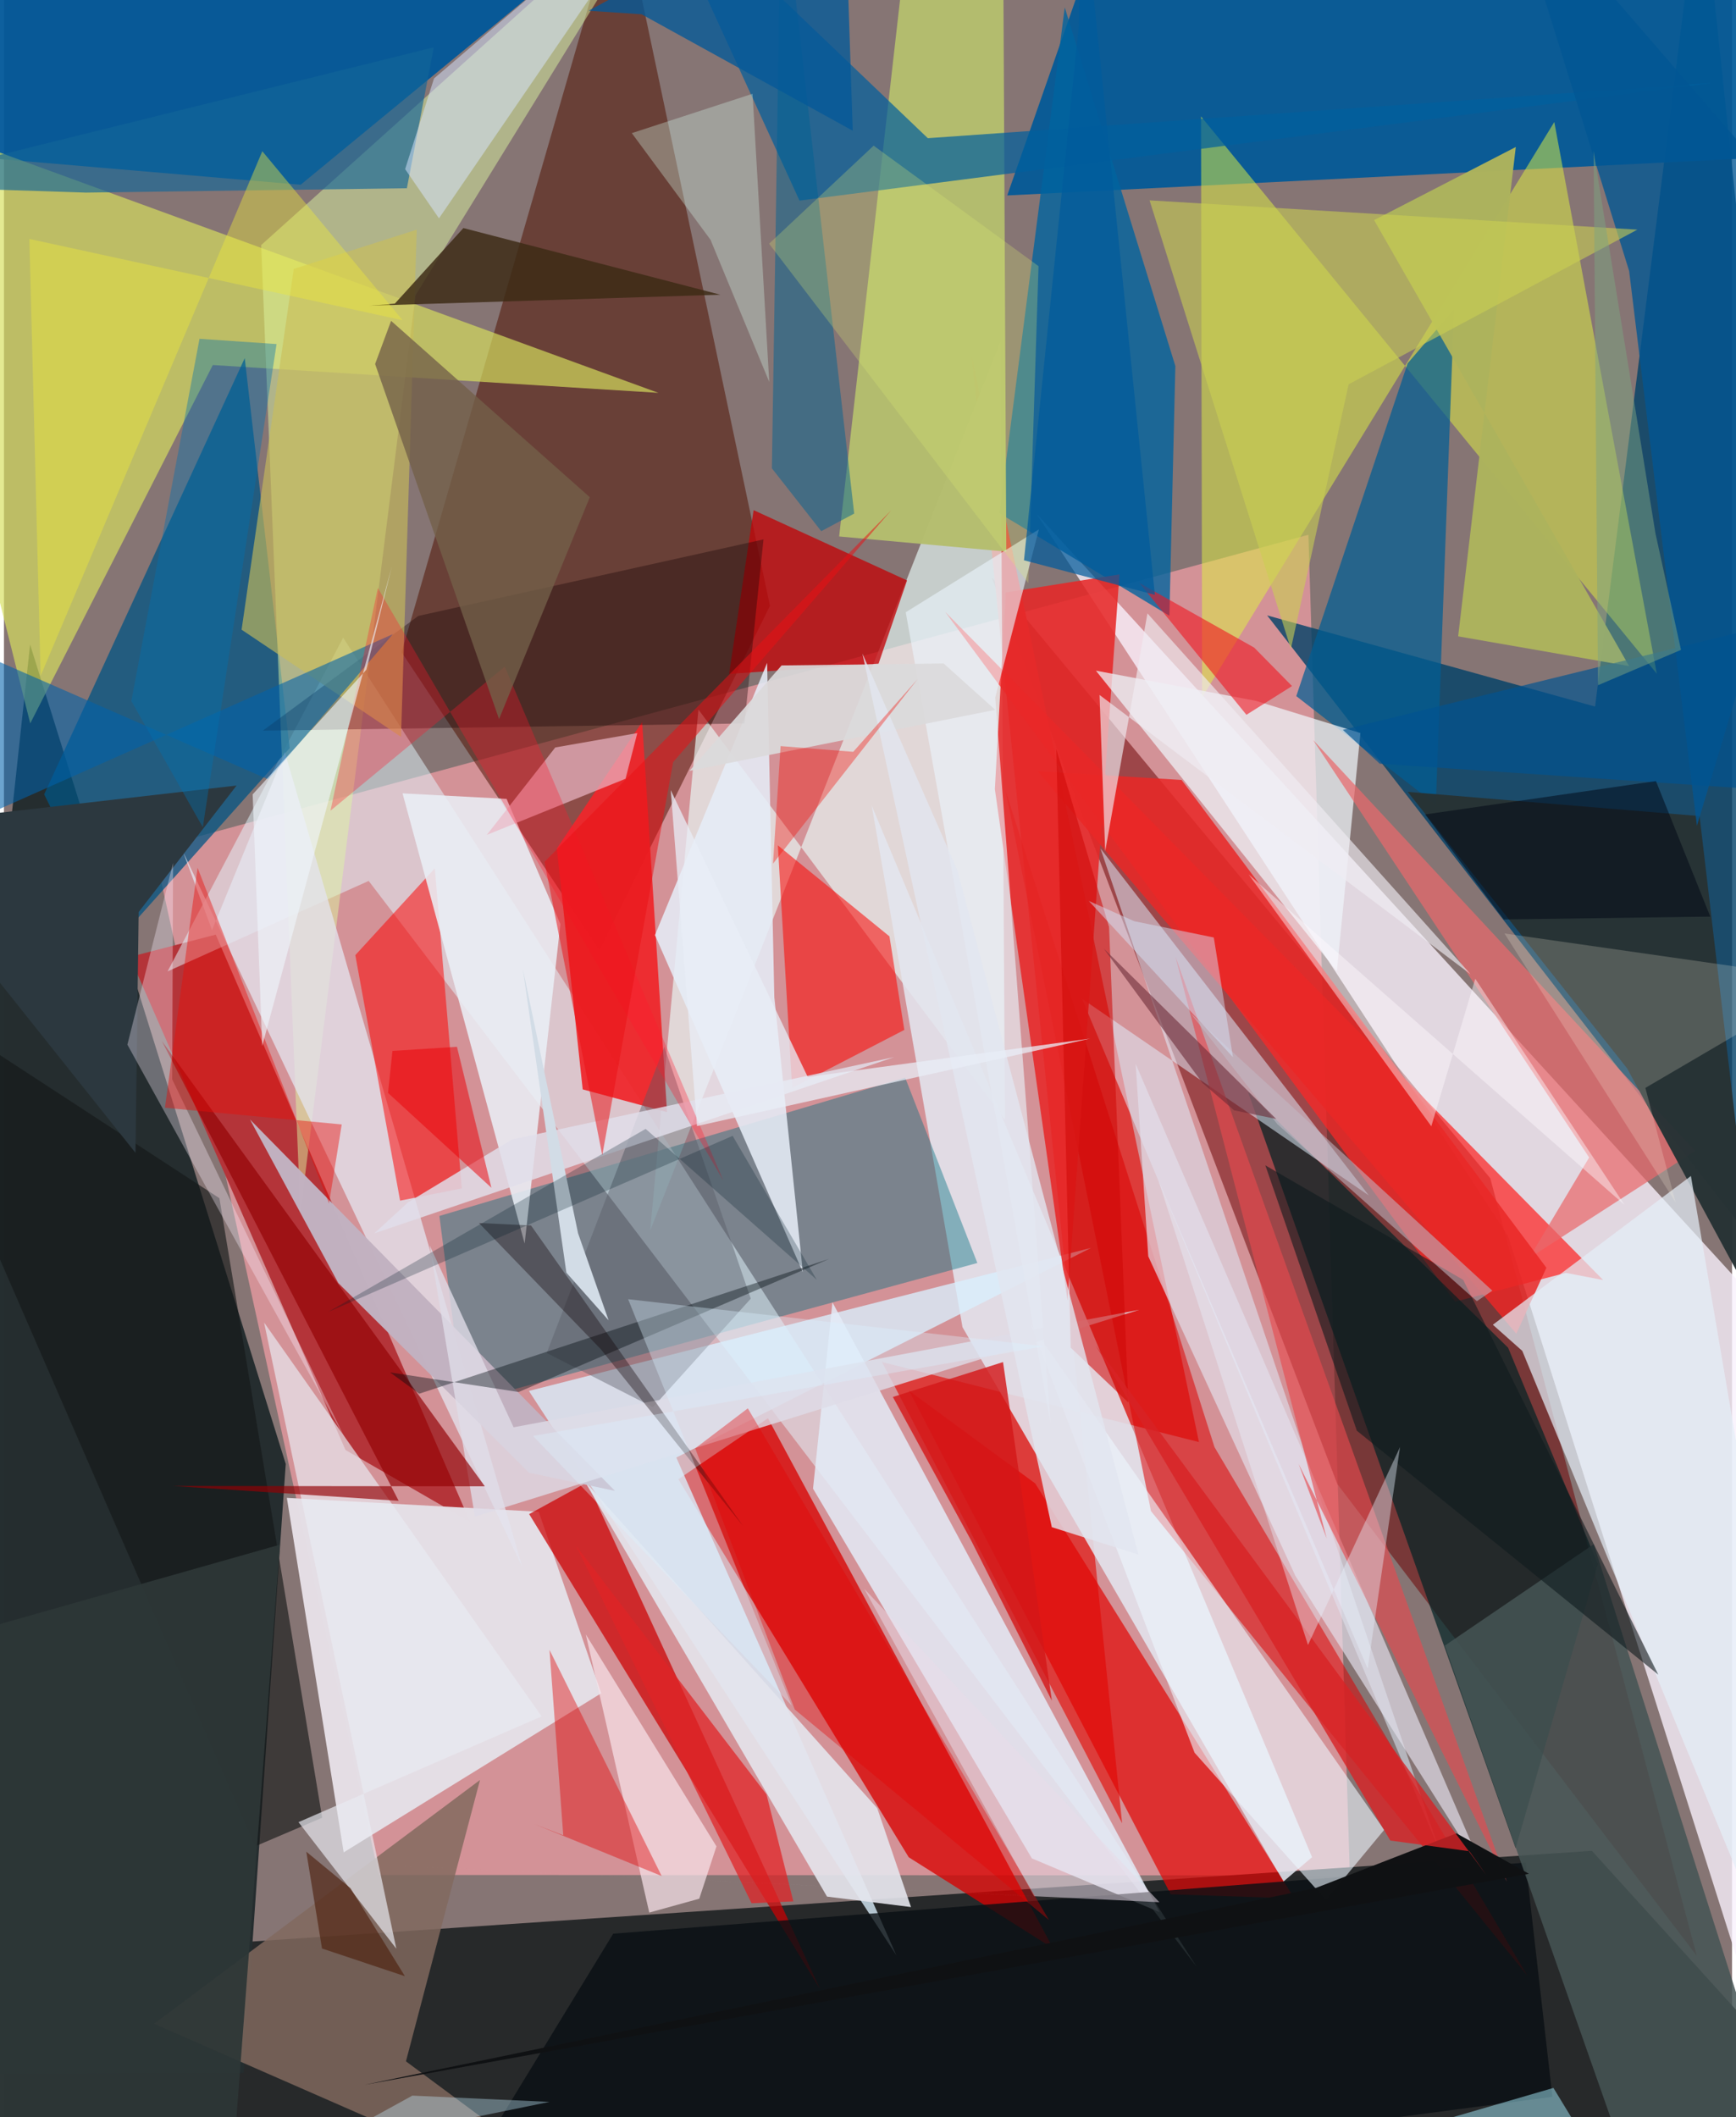 <svg xmlns="http://www.w3.org/2000/svg" width="228" height="278" viewBox="0 0 836 1024"><path fill="#867574" d="M0 0h836v1024H0z"/><path fill="#ffa3ab" fill-opacity=".635" d="M631.06 258.65L72.582 410.368l108.696 496.477 469.825.242z"/><path fill="#212426" fill-opacity=".941" d="M898 1038.333L768.188 895.174 26.796 945.358-62 1025.09z"/><path fill="#252e30" fill-opacity=".996" d="M136.326 708.083L12.643 311.74-62 1003.336l177.866-.798z"/><path fill="#f8f1fc" fill-opacity=".792" d="M882.327 1086l-24.189-445.494-358.622-392.05 228.155 349.46z"/><path fill="#004167" fill-opacity=".796" d="M769.74 341.746L611.108 297.65 898 667.4 820.932-62z"/><path fill="#6a0001" fill-opacity=".518" d="M477.829 279.15L645.055 717.8 818.94 945.976l-99.894-376.083z"/><path fill="#015a98" fill-opacity=".918" d="M485.35 94.529l47.538-136.05L898-62V73.838z"/><path fill="#dc3c3a" fill-opacity=".992" d="M424.752 658.746l153.35 38.724-109.866-524.696 72.697 709.068z"/><path fill="#4f1100" fill-opacity=".525" d="M298.128-50.127l72.43 343.164-82.456 166.484-95.731-144.053z"/><path fill="#d80201" fill-opacity=".769" d="M507.595 942.4L437.7 898.288l-111.444-182.84 43.355-29.501z"/><path fill="#025899" fill-opacity=".949" d="M-10.606 76.196l154.137 13.152 133.42-109.896L-62-62z"/><path fill="#b43439" d="M60.93 462.83l104.291 238.474 60.245 34.721-123.014-283.979z"/><path fill="#e8fcf9" fill-opacity=".655" d="M335.97 343.213l148.281 198.45-2.233-376.29L312.636 595.14z"/><path fill="#e3e5ef" fill-opacity=".871" d="M618.952 910.06l13.871-11.805L419.79 389.642l43.918 252.267z"/><path fill="#e4dee5" fill-opacity=".996" d="M288.936 818.971l-30.227-87.785-121.85-6.715 27.496 171.454z"/><path fill="#d6df5e" fill-opacity=".675" d="M316.588 190.012L101.034 176.55 12.712 349.89-62 51.899z"/><path fill="#006f80" fill-opacity=".416" d="M222.274 678.604l-11.623-90.486 225.33-66.902 34.923 89.646z"/><path fill="#e4f8ff" fill-opacity=".506" d="M176.441 426.068l400.517 525.166-412.86-642.832L79.149 469.83z"/><path fill="#005483" fill-opacity=".741" d="M19.45 384.205l97.032-210.986 21.743 188.637-83.502 93.486z"/><path fill="#dff241" fill-opacity=".51" d="M750.006 59.02l49.592 266.818L579.115 56.315l.532 280.995z"/><path fill="#01649f" fill-opacity=".792" d="M513.184 3.588L566.69 177.06l-2.881 120.765-82.273-49.597z"/><path fill="#fe2726" fill-opacity=".729" d="M755.604 615.647l18.037 3.455-318.338-323.204 246.652 333.703z"/><path fill="#012325" fill-opacity=".698" d="M731.295 893.868l39.777-137.399-43.397-104.61L601.8 528.078z"/><path fill="#e10605" fill-opacity=".702" d="M437.859 672.627l126.573 243.576 59.834 2.017-125.383-200.744z"/><path fill="#daf0fe" fill-opacity=".78" d="M325.265 704.962l200.63-101.402-271.938 69.188 177.764 272.957z"/><path fill="#ef272b" fill-opacity=".937" d="M308.748 349.215l12.031 188.69-40.796-11.008-12.52-116.5z"/><path fill="#e3ecf7" fill-opacity=".847" d="M400.797 629.893l-9.393 90.104 105.88 178.848 61.728 25.974z"/><path fill="#def7a2" fill-opacity=".482" d="M124.437 118.536L325.254-62 199.071 142.869l-55.684 443.805z"/><path fill="#e1efff" fill-opacity=".522" d="M521.513 483.052l172.544 410.922-163.61-483.638 129.837 167.872z"/><path fill="#b5be6e" fill-opacity=".965" d="M440.53-62l42.962 53.099 1.415 275.702-80.87-7.332z"/><path fill="#db0001" fill-opacity=".537" d="M585.636 699.941l151.346 255.643-182.094-224.722-70.32-348.343z"/><path fill="#cc0102" fill-opacity=".722" d="M394.738 961.975L281.343 715.152l2.303.948-29.57 16.207z"/><path fill="#e62727" fill-opacity=".871" d="M514.546 629.044L539.65 277.82l-55.003 8.726-5.27 95.138z"/><path fill="#c20408" fill-opacity=".773" d="M362.654 246.742l74.237 33.99L423.101 321l-72.3 4.924z"/><path fill="#005e94" fill-opacity=".718" d="M692.684 389.189l-67.493-52.503 53.86-160.942 22.44-26.178z"/><path fill="#81695e" fill-opacity=".831" d="M194.473 996.992l116.223 86.126-238.14-104.29 157.74-117.909z"/><path fill="#005f9e" fill-opacity=".706" d="M826.978 40.043L446.933 66.839 312.143-62 384.85 97.025z"/><path fill="#e4e3ee" fill-opacity=".773" d="M250.802 758.039L86.727 412.205l13.93 37.683 35.244-86.091z"/><path fill="#fd0001" fill-opacity=".514" d="M208.444 419.967l-38.468 42.001 21.665 118.73 29.848-5.926z"/><path fill="#e5ecf6" fill-opacity=".871" d="M314.937 452.266l54.262-131.67 3.478 161.695 13.81 133.04z"/><path fill="#fb0702" fill-opacity=".549" d="M374.38 408.87l6.912 117.347 54.284-28.091-7.199-45.234z"/><path fill="#0a1013" fill-opacity=".796" d="M749.104 1014.162L202.714 1086l92.037-150.748 441.408-34.39z"/><path fill="#eaf0f6" fill-opacity=".867" d="M251.892 601.455L269.188 447l-26.023-60.606-50.337-2.672z"/><path fill="#eef4f9" fill-opacity=".729" d="M528.25 324.37l116.56 145.355 11.413-115.169-50.524-15.572z"/><path fill="#455555" fill-opacity=".855" d="M797.948 1083.182l-100.9-287.249 72.04-49.052L876.783 1086z"/><path fill="#edf7ff" fill-opacity=".6" d="M667.72 885.029L496.795 640.703l79.186 207.022 63.59 71.266z"/><path fill="#e8696b" fill-opacity=".718" d="M766.873 559.841L633.335 357.913l184.812 198.77-80.312 51.827z"/><path fill="#273335" fill-opacity=".976" d="M820.295 394.71l-141.193-11.717 106.165 133.774 63.085 116.777z"/><path fill="#e2dfeb" fill-opacity=".675" d="M553.582 607.654l71.16 154.51 92.747 146.817-170.013-394.435z"/><path fill="#adb35d" fill-opacity=".984" d="M731.385 71.098L662.84 106.46l123.377 215.715-82.721-14.392z"/><path fill="#e4e5ed" fill-opacity=".898" d="M398.166 917.318l40.642 5.058-16.345-47.827-141.587-158.246z"/><path fill="#c1b1c0" fill-opacity=".992" d="M119.037 541.474l42.688 79.071 92.333 91.76 41.5 8.768z"/><path fill="#190606" fill-opacity=".373" d="M367.438 260.896l-166.982 37.01-75.215 55.478 233.005-3.49z"/><path fill="#575b66" fill-opacity=".424" d="M313.958 680.614l47.326-52.503-41.832-121.78L262.57 654.39z"/><path fill="#cabd59" fill-opacity=".624" d="M140.194 130.08l-25.232 174.48 77.128 51.85 7.602-245.33z"/><path fill="#ea2726" fill-opacity=".847" d="M500.085 373.008l231.557 272.055 14.543-31.898-176.482-235.933z"/><path fill="#e4eef8" fill-opacity=".714" d="M720.284 640.734l14.245 12.655L898 1049.609l-81.895-480.824z"/><path fill="#eaf4fc" fill-opacity=".62" d="M479.554 337.356l26.732 351.024-70.03-392.255 64.414-40.072z"/><path fill="#151918" fill-opacity=".635" d="M104.217 579.526L-62 471.134l183.601 421.824 32.343-13.79z"/><path fill="#f7e3e9" fill-opacity=".714" d="M312.181 925.046l24.191-6.71 8.32-25.316-63.214-102.526z"/><path fill="#ebb8c5" fill-opacity=".698" d="M266.714 361.51l-33.138 42.299 67.125-27.15 5.693-22.088z"/><path fill="#025694" fill-opacity=".78" d="M819.007 399.436l-32.798-268.387L726.207-62 898 136.527z"/><path fill="#e64a4f" fill-opacity=".639" d="M639.913 744.14l-73.214-281.556 160.367 447.554-100.734-202.069z"/><path fill="#3c2a15" fill-opacity=".831" d="M176.844 147.853l169.736-5.313-124.32-32.235-33.156 36.54z"/><path fill="#0061aa" fill-opacity=".576" d="M-62 294.01v123.843l250.118-111.126-60.221 70.254z"/><path fill="#cbcf52" fill-opacity=".588" d="M790.2 111.063L554.216 96.91l68.36 216.948 27.935-127.988z"/><path fill="#e10403" fill-opacity=".416" d="M318.182 907.368l-54.265-109.383 6.655 89.681-13.993-5.427z"/><path fill="#e9eaf1" fill-opacity=".682" d="M189.818 942.524l-47.34-61.218 117.673-51.153L125.84 639.65z"/><path fill="#e1deea" fill-opacity=".831" d="M195.513 581.51l-16.347 15.01 251.536-85.248-184.958 39.86z"/><path fill="#006293" fill-opacity=".49" d="M376.031-62l-4.528 288.509 23.888 30.418 15.926-8.529z"/><path fill="#dedce7" fill-opacity=".8" d="M549.208 633.508L227.84 733.532 205.957 602.4l40.59 87.93z"/><path fill="#126599" fill-opacity=".643" d="M-62 89.814L207.925 22.89l-12.997 68.153L39.63 93.16z"/><path fill="#9fe3f2" fill-opacity=".525" d="M795.874 1086H589.118l42.367-41.788 118.11-34.36z"/><path fill="#2c383f" d="M-62 399.98l174.536-20.044-47.366 61.17-1.523 116.5z"/><path fill="#920004" fill-opacity=".663" d="M76.407 503.543l156.23 215.333-150.941-.173 109.244 7.195z"/><path fill="#e02426" fill-opacity=".741" d="M361.674 920.539l20.212-.912-12.99-51.735-92.233-120.385z"/><path fill="#fff9e1" fill-opacity=".204" d="M808.713 581.56l-82.81-130.074 157.271 22.5-89.103 52.192z"/><path fill="#d7e4fe" fill-opacity=".514" d="M194.075 81.802l13.98-43.864L325.223-62l-114.77 167.606z"/><path fill="#ef151f" fill-opacity=".592" d="M601.066 345.717l22.068-13.894-18.298-18.584-55.607-31.316z"/><path fill="#d7fcec" fill-opacity=".322" d="M362.153 45.356L303.74 64.39l38.077 51.585 28.406 68.747z"/><path fill="#ff172d" fill-opacity=".318" d="M242.28 322.43l105.703 248.51-167.1-286.553-22.912 107.7z"/><path fill="#fef1ff" fill-opacity=".333" d="M81.82 417.36l-.432 104.686 83.762 174.01L59.712 505.263z"/><path fill="#ce0806" fill-opacity=".557" d="M534.62 448.365l9.331 229.994-27.885-26.541-6.976-289.582z"/><path fill="#ede83c" fill-opacity=".424" d="M192.822 154.868l-180.52-39.296 5.433 211.316 107.25-253.753z"/><path fill="#dbd9da" fill-opacity=".914" d="M479.562 343.327l-147.944 29.521 44.58-51.002 78.384-.956z"/><path fill="#0f1114" fill-opacity=".996" d="M634.75 913.105l67.91-26.383 35.071 19.566-563.353 102.07z"/><path fill="#efecf3" fill-opacity=".647" d="M553.185 296.662l-20.44 115.097-2.73-75.632 179.47 135.056z"/><path fill="#010a10" fill-opacity=".4" d="M399.25 608.861l-198.344 65.228-14.095-10.293 62.172 9.471z"/><path fill="#736049" fill-opacity=".784" d="M187.288 155.184l96.134 85.293-43.904 107.325-59.963-171.75z"/><path fill="#0f1a1d" fill-opacity=".592" d="M705.944 619.017l-95.717-55.366 44.268 128.331 145.807 117.971z"/><path fill="#e8dce8" fill-opacity=".533" d="M558.954 920.037l-388.1-18.578 327.476 15.662-82.145-148.667z"/><path fill="#d2dce6" d="M277.734 596.483l-26.656-127.548 21.006 146.605 20.425 23.048z"/><path fill="#d41718" fill-opacity=".808" d="M483.32 658.792l23.636 163.813-38.858-77.13-38.068-69.82z"/><path fill="#c2b9c5" fill-opacity=".557" d="M574.206 490.277l145.836 133.976-7.502 5.09-96.537-85.649z"/><path fill="#2d3637" fill-opacity=".941" d="M133.52 747.093L107.78 1086-62 1003.806V802.548z"/><path fill="#d72325" fill-opacity=".808" d="M670.695 890.22l38.253 5.161 8.14 11.45L528.19 650.745z"/><path fill="#ea0d09" fill-opacity=".431" d="M77.88 535.777l85.524 8.08-6.146 38.21L93.67 419.741z"/><path fill="#e2e6f0" fill-opacity=".8" d="M461.273 420.96L415.3 316.096l91.625 422.545 41.931 13.277z"/><path fill="#0e0004" fill-opacity=".357" d="M288.752 652.584l-58.975-61.06 25.2 1.192L357.603 738.14z"/><path fill="#055998" fill-opacity=".78" d="M410.615 63.23L308.467 6.91 282.854 5.2 406.474-62z"/><path fill="#fffbff" fill-opacity=".435" d="M711.779 473.39l-21.265 71.354-88.368-121.798 181.847 159.829z"/><path fill="#6c2b36" fill-opacity=".592" d="M595.124 537.049l20.361 4.142-83.416-82.38 47.705 64.95z"/><path fill="#dbea73" fill-opacity=".267" d="M370.146 117.882l50.58-47.429 79.774 58.27-4.93 153.344z"/><path fill="#eff5fc" fill-opacity=".624" d="M124.936 505.901l62.706-231.893-12.331 49.91-54.993 60.295z"/><path fill="#f40d04" fill-opacity=".365" d="M410.85 363.634l-35.136-2.77-3.66 56.837 69.85-89.11z"/><path fill="#e7f1fd" fill-opacity=".412" d="M675.362 699.935l-15.644 107.13L558.33 570.441l72.526 225.189z"/><path fill="#d6e8fd" fill-opacity=".463" d="M524.825 435.767l21.903 9.772 38.561 7.892 9.266 57.901z"/><path fill="#e8edf7" fill-opacity=".753" d="M525.396 502.336l-190.112 42.295L322.56 382.14l66.297 138.759z"/><path fill="#e40101" fill-opacity=".365" d="M382.578 826.828l122.999 101.855-145.716-247.517-25.458 19.35z"/><path fill="#e90308" fill-opacity=".518" d="M235.808 574.473l-50.006-45.866 2.149-20.324 31.2-1.975z"/><path fill="#0071b0" fill-opacity=".392" d="M94.601 163.87l37.276 2.542L96.2 400.122l-34.57-61.066z"/><path fill="#dcf1ff" fill-opacity=".357" d="M301.958 628.383l79.106 196.478-125.128-130.34 247.305-43.364z"/><path fill="#c5ecff" fill-opacity=".373" d="M197.568 1013.579L65.944 1086l115.167-52.51 82.817-16.879z"/><path fill="#005390" fill-opacity=".678" d="M874.08 297.37l-226.389 55.635 17.885 16.377L873.28 383.42z"/><path fill="#000614" fill-opacity=".506" d="M725.528 444.7l99.937-1.377-26.276-65.554-111.678 16.143z"/><path fill="#e91114" fill-opacity=".518" d="M429.265 246.797L323.724 368.624l-34.275 190.132L261.5 416.843z"/><path fill="#7ea382" fill-opacity=".49" d="M811.302 314.322l-40.14 17.096-2.152-258.37L798.95 258z"/><path fill="#001d2a" fill-opacity=".259" d="M352.51 549.37l-195.762 85.205 153.686-88.572 82.776 72.974z"/><path fill="#4a1b07" fill-opacity=".596" d="M167.665 913.272l-21.401-17.681 7.588 46.836 40.117 13.379z"/><path fill="#005b9c" fill-opacity=".718" d="M520.008 12.489l-26.545 258.5 63.329 16.715L521.002-62z"/></svg>